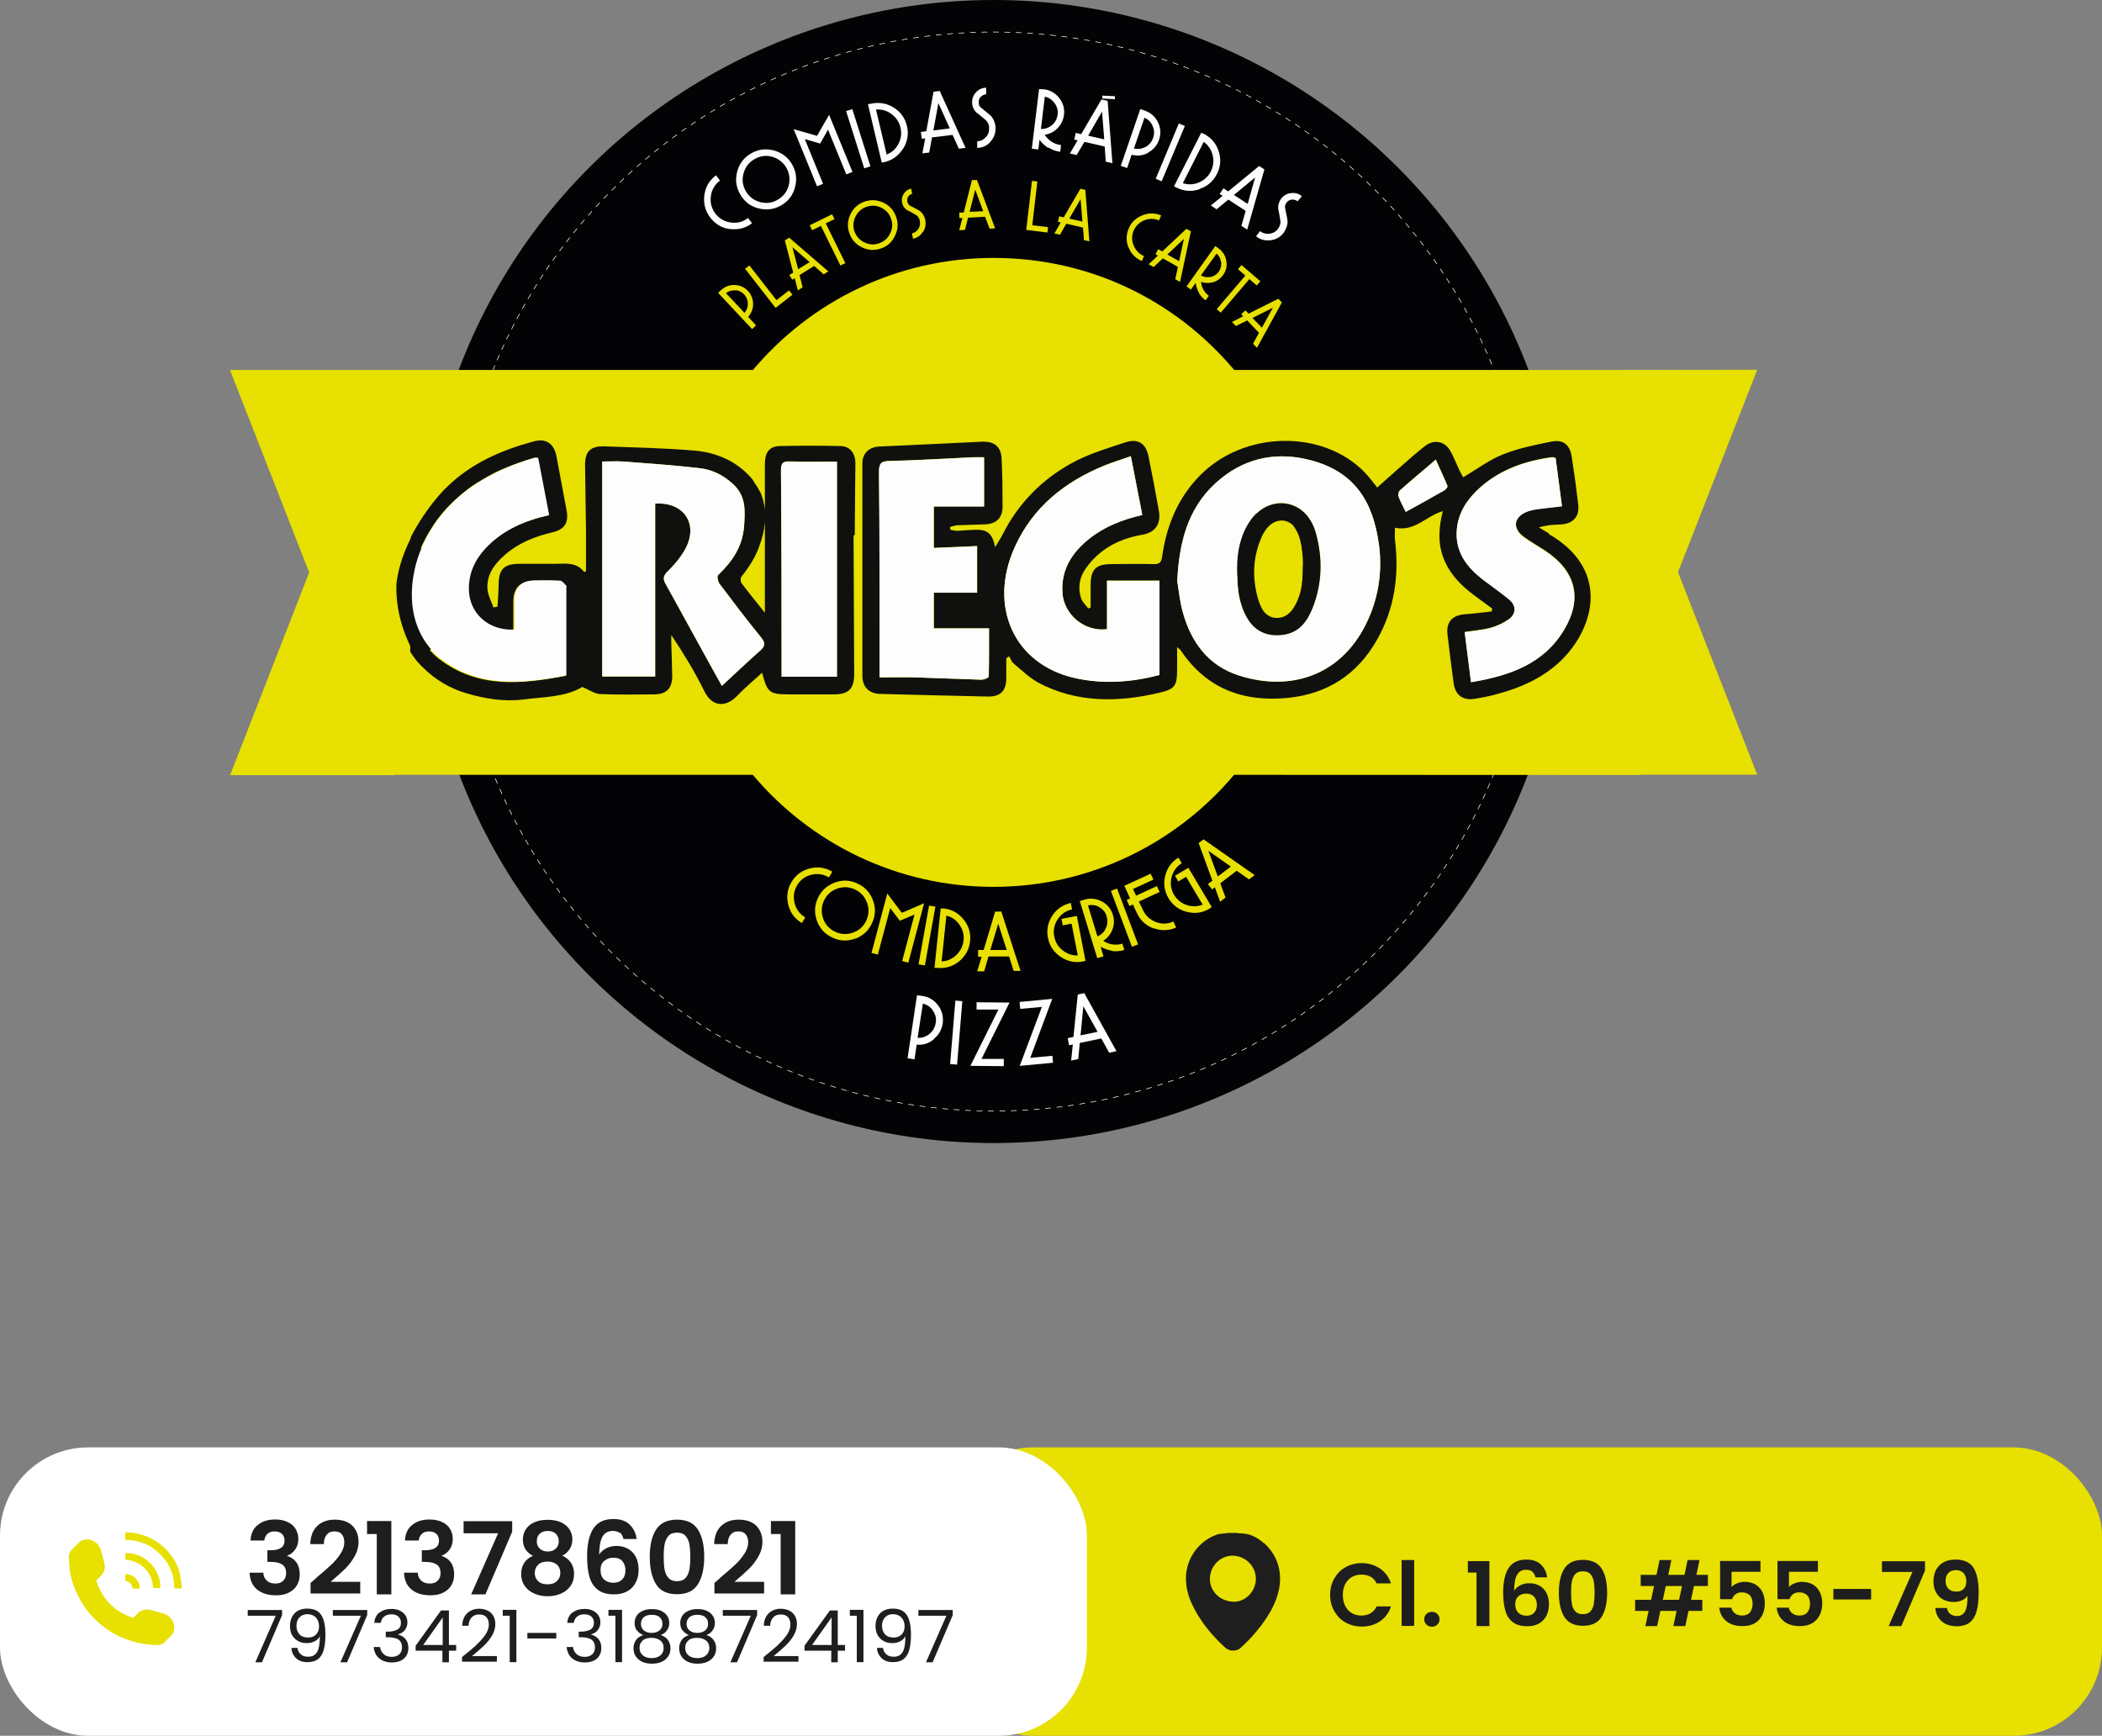 <?xml version="1.0" encoding="UTF-8"?>
<svg id="Capa_2" data-name="Capa 2" xmlns="http://www.w3.org/2000/svg" viewBox="0 0 135.84 112.19">
  <rect x="0" y="0" width="135.84" height="112.19" fill="#808080" stroke="none"/>
  <defs>
    <style>
      .cls-1 {
        fill: #030204;
      }

      .cls-2 {
        fill: #fff;
      }

      .cls-3 {
        fill: #e7e000;
      }

      .cls-4 {
        fill: #10110e;
      }

      .cls-5 {
        fill: #fdfdfd;
      }

      .cls-6, .cls-7, .cls-8 {
        fill: none;
      }

      .cls-7 {
        stroke: #1d1e1c;
        stroke-dasharray: 0 .37;
        stroke-width: .08px;
      }

      .cls-7, .cls-8 {
        stroke-miterlimit: 10;
      }

      .cls-8 {
        stroke: #fff;
        stroke-dasharray: 0 0 .37 .37;
        stroke-width: .04px;
      }

      .cls-9 {
        fill: #1e1e1e;
      }
    </style>
  </defs>
  <g id="Capa_1-2" data-name="Capa 1">
    <rect class="cls-3" x="61.09" y="93.55" width="74.75" height="18.64" rx="5.7" ry="5.7"/>
    <circle class="cls-1" cx="64.21" cy="36.94" r="36.94"/>
    <circle class="cls-8" cx="64.21" cy="36.94" r="34.87"/>
    <path class="cls-3" d="M108.44,36.98l5.12,13.09h-7.5v.02h-1.63s-24.68-.01-24.68-.01c-3.73,4.43-9.31,7.24-15.55,7.24s-11.82-2.81-15.55-7.24H25.48v.02H14.87l5.11-13.1-5.12-13.09H48.66c3.73-4.43,9.31-7.24,15.55-7.24s11.75,2.77,15.47,7.15c.03,.03,.05,.06,.08,.09h24.68s9.12-.01,9.12-.01l-5.12,13.08Z"/>
    <path class="cls-7" d="M64.21,55.76c-5.55,0-10.78-2.44-14.36-6.69l-.46-.55H23.93v.02h-6.79l4.51-11.55-4.51-11.54H49.38l.46-.55c3.58-4.25,8.81-6.69,14.36-6.69s10.72,2.41,14.29,6.6l.02,.03s.03,.04,.05,.06l.46,.55h26.95s5.3-.01,5.3-.01l-4.51,11.53,4.51,11.54h-6.78s-.08,.01-.08,.01h-25.4l-.46,.55c-3.58,4.25-8.81,6.69-14.36,6.69Z"/>
    <g>
      <path class="cls-3" d="M48.67,19.64c0,.33-.11,.6-.32,.84l.51,.55-.26,.24-2.19-2.34s.03-.03,.05-.05c.01-.01,.03-.03,.04-.04,.02-.02,.03-.03,.05-.05,.01-.01,.03-.03,.05-.04,.25-.23,.54-.34,.88-.33,.34,.01,.63,.14,.86,.39,.21,.23,.32,.51,.33,.83Zm-1.15-.87c-.22-.02-.43,.04-.6,.18l1.19,1.27c.15-.17,.22-.37,.22-.59,0-.23-.08-.42-.23-.59-.15-.17-.34-.26-.56-.28Z"/>
      <path class="cls-3" d="M50.12,19.9l-1.97-2.53,.28-.21,1.75,2.24,.81-.63,.22,.28-1.09,.85Z"/>
      <path class="cls-3" d="M53.23,17.73l-.62-.54-.94,.59,.2,.79-.31,.2-.2-.79-.16,.1-.19-.31,.25-.15-.54-2.08,.28-.18,2.53,2.18-.31,.2Zm-2.02-1.75l.37,1.42,.74-.46-1.11-.96Z"/>
      <path class="cls-3" d="M53.37,14.45l1.26,2.56-.32,.15-1.26-2.56-.57,.28-.15-.32,1.44-.71,.16,.31-.57,.28Z"/>
      <path class="cls-3" d="M57.84,15.24c-.19,.4-.49,.68-.91,.82-.41,.15-.82,.12-1.22-.07-.4-.19-.68-.5-.82-.92-.15-.41-.12-.82,.07-1.22,.19-.4,.49-.67,.91-.82,.41-.14,.82-.12,1.22,.07,.4,.19,.67,.49,.82,.91,.15,.42,.13,.83-.07,1.22Zm-.9-1.82c-.31-.15-.63-.16-.95-.05-.32,.11-.56,.33-.71,.64-.15,.31-.17,.63-.06,.95,.12,.32,.33,.56,.65,.71,.31,.15,.63,.17,.95,.05,.33-.12,.56-.33,.71-.64,.15-.31,.17-.63,.05-.95-.11-.33-.33-.56-.64-.71Z"/>
      <path class="cls-3" d="M59.64,14.98c-.15,.24-.36,.39-.63,.45l-.08-.34c.18-.04,.32-.14,.42-.3,.1-.16,.13-.33,.09-.51,0,0,0-.02,0-.04,0-.01,0-.02-.01-.03-.02-.07-.06-.14-.1-.19-.04-.07-.1-.11-.16-.14-.09-.05-.18-.1-.26-.15-.09-.05-.18-.1-.26-.13-.09-.06-.17-.12-.23-.21-.06-.08-.1-.18-.12-.28-.05-.21-.01-.4,.1-.58,.12-.18,.28-.3,.48-.34l.07,.34c-.11,.02-.2,.09-.26,.18-.06,.1-.08,.2-.05,.32,0,0,0,.01,0,.02,0,0,0,.02,.01,.03,.01,.04,.03,.09,.06,.12,.02,.04,.06,.07,.1,.09,.09,.05,.18,.1,.27,.14,.09,.05,.18,.1,.26,.14,.12,.06,.21,.15,.29,.26s.13,.23,.16,.35c0,0,0,.01,0,.02h0c.06,.28,.02,.54-.13,.78Z"/>
      <path class="cls-3" d="M63.95,14.77l-.29-.76-1.1,.06-.2,.79-.37,.02,.2-.79h-.19s-.01-.35-.01-.35h.29s.53-2.1,.53-2.1h.33s1.17,3.12,1.17,3.12l-.37,.02Zm-.93-2.5l-.36,1.42,.88-.04-.51-1.38Z"/>
      <path class="cls-3" d="M66.32,14.87l.37-3.18,.35,.04-.33,2.83,1.02,.12-.04,.35-1.37-.17Z"/>
      <path class="cls-3" d="M70.05,15.52l-.06-.81-1.08-.25-.41,.71-.36-.08,.41-.71-.18-.04,.08-.36,.29,.07,1.08-1.85,.32,.07,.26,3.33-.35-.08Zm-.21-2.66l-.74,1.27,.85,.19-.12-1.46Z"/>
      <path class="cls-3" d="M72.93,16c-.17-.41-.16-.82,.01-1.23,.17-.4,.47-.69,.88-.85,.41-.17,.82-.16,1.22,0l-.14,.33c-.32-.14-.63-.14-.95-.01s-.55,.35-.69,.67c-.13,.32-.13,.63,0,.95,.13,.32,.35,.55,.67,.69l-.14,.32c-.4-.17-.69-.46-.85-.87Z"/>
      <path class="cls-3" d="M75.95,18.05l.17-.8-.97-.55-.6,.56-.32-.18,.6-.56-.16-.09,.18-.32,.26,.14,1.56-1.46,.29,.16-.7,3.27-.32-.18Zm.56-2.61l-1.07,1.01,.76,.43,.31-1.44Z"/>
      <path class="cls-3" d="M77.47,18.9c-.11-.2-.18-.4-.2-.62l-.31,.44-.28-.21,1.86-2.61s.04,.03,.05,.04c.02,.01,.04,.03,.06,.04,.02,.01,.03,.02,.05,.04,.02,.01,.04,.02,.05,.04,.28,.2,.44,.46,.5,.8,.06,.33-.01,.64-.21,.92-.16,.22-.37,.38-.64,.46-.26,.07-.53,.07-.78-.02,.01,.18,.06,.35,.15,.5,.09,.16,.21,.29,.35,.4l-.21,.29c-.19-.13-.33-.29-.44-.49Zm1.44-1.95c-.03-.23-.12-.41-.29-.56l-1.01,1.41c.19,.11,.4,.14,.62,.1s.4-.16,.53-.34c.13-.18,.18-.39,.16-.61Z"/>
      <path class="cls-3" d="M80.74,18.04l-1.85,2.17-.26-.23,1.85-2.17-.48-.41,.23-.27,1.22,1.05-.23,.27-.48-.41Z"/>
      <path class="cls-3" d="M80.97,22.23l.39-.72-.76-.8-.73,.36-.26-.26,.73-.37-.13-.13,.27-.25,.21,.21,1.92-.96,.23,.24-1.61,2.93-.25-.26Zm1.29-2.34l-1.32,.66,.61,.63,.71-1.29Z"/>
    </g>
    <g>
      <path class="cls-5" d="M47.17,14.81c-.53-.07-.95-.33-1.28-.76-.32-.43-.44-.9-.37-1.44,.07-.53,.32-.95,.75-1.28l.26,.34c-.33,.25-.53,.58-.59,1-.06,.41,.04,.79,.28,1.12,.25,.33,.59,.53,1,.59,.42,.06,.79-.03,1.12-.29l.26,.34c-.43,.32-.9,.44-1.44,.37Z"/>
      <path class="cls-5" d="M51.38,12.09c-.13,.52-.43,.91-.89,1.18-.46,.27-.95,.33-1.47,.2-.52-.13-.91-.43-1.18-.9-.27-.46-.34-.95-.2-1.47,.13-.52,.43-.91,.89-1.18,.46-.27,.95-.33,1.47-.2,.52,.14,.91,.44,1.18,.89,.27,.46,.34,.95,.2,1.47Zm-1.48-1.96c-.4-.11-.79-.05-1.15,.16-.36,.21-.59,.52-.7,.92-.11,.4-.06,.79,.15,1.15,.21,.36,.52,.59,.92,.7,.41,.11,.79,.06,1.15-.16,.36-.21,.6-.52,.7-.92,.1-.4,.05-.78-.16-1.15-.21-.35-.52-.59-.92-.7Z"/>
      <path class="cls-5" d="M54.69,11.27l-1.18-2.89-.51,.9-.99-.29,1.18,2.89-.39,.16-1.51-3.69,1.51,.43,.78-1.36,1.51,3.69-.39,.16Z"/>
      <path class="cls-5" d="M55.85,10.88l-1.17-3.7,.4-.13,1.17,3.7-.4,.13Z"/>
      <path class="cls-5" d="M58.37,9.59c-.28,.45-.67,.75-1.18,.88-.02,0-.03,0-.05,.01-.02,0-.04,0-.05,.01-.02,0-.04,0-.06,.01-.01,0-.03,0-.05,0l-.89-3.77s.03,0,.05-.01c.01,0,.03,0,.06,0,.01,0,.03,0,.05-.01,.01,0,.03,0,.05-.01,.51-.11,1-.03,1.45,.25,.45,.28,.74,.68,.86,1.19,.12,.51,.04,1-.23,1.45Zm-.76-2.22c-.29-.22-.63-.32-1-.29l.69,2.91c.35-.14,.6-.38,.77-.71,.17-.33,.21-.68,.12-1.04-.08-.36-.28-.65-.58-.87Z"/>
      <path class="cls-5" d="M61.97,9.62l-.41-.9-1.33,.16-.18,.98-.44,.05,.18-.97-.22,.03-.06-.44,.35-.05,.47-2.55,.4-.05,1.67,3.68-.44,.05Zm-1.33-2.94l-.32,1.75,1.06-.13-.73-1.62Z"/>
      <path class="cls-5" d="M64.01,9.17c-.23,.25-.52,.38-.86,.39v-.43c.21,0,.4-.09,.55-.26,.16-.16,.23-.35,.22-.57v-.05s0-.03,0-.04c0-.09-.03-.17-.07-.25-.04-.08-.09-.15-.16-.21-.09-.07-.19-.15-.28-.23-.09-.08-.19-.16-.29-.23-.1-.09-.17-.19-.22-.3-.05-.12-.08-.24-.08-.37,0-.25,.08-.48,.26-.66,.18-.19,.4-.29,.65-.29v.43c-.13,0-.25,.06-.34,.15-.1,.1-.15,.22-.14,.36,0,0,0,.02,0,.03s0,.02,0,.03c0,.06,.02,.11,.04,.16,.02,.05,.05,.09,.1,.12,.09,.08,.19,.15,.28,.23,.09,.08,.19,.15,.28,.23,.12,.1,.22,.23,.28,.38,.06,.15,.1,.3,.11,.45v.04c0,.34-.1,.63-.34,.88Z"/>
      <path class="cls-5" d="M67.76,9.57c-.23-.14-.43-.32-.58-.54l-.08,.63-.42-.05,.47-3.85s.05,0,.08,0c.03,0,.05,0,.08,.01,.02,0,.05,0,.08,0,.03,0,.05,0,.07,0,.41,.05,.73,.24,.99,.56,.25,.32,.36,.69,.31,1.09-.04,.33-.18,.62-.41,.86-.23,.24-.51,.38-.84,.43,.12,.18,.26,.33,.45,.45,.18,.12,.39,.19,.61,.22l-.05,.43c-.27-.03-.52-.12-.75-.27Zm.39-2.9c-.16-.23-.37-.37-.63-.42l-.25,2.09c.27,0,.51-.08,.72-.26,.21-.18,.32-.4,.36-.67,.03-.27-.03-.52-.19-.73Z"/>
      <path class="cls-5" d="M71.46,10.45l-.07-.98-1.31-.3-.5,.85-.44-.1,.5-.85-.22-.05,.1-.43,.35,.08,1.31-2.24,.4,.09,.31,4.03-.43-.1Zm-.25-3.22l-.89,1.54,1.04,.24-.14-1.77Zm.03-.87v-.18s.81,.04,.81,.04v.19s-.81-.04-.81-.04Z"/>
      <path class="cls-5" d="M74.21,9.87c-.34,.19-.7,.23-1.08,.13l-.29,.86-.41-.14,1.26-3.67s.05,.02,.07,.02c.03,0,.05,.02,.08,.03,.03,0,.05,.02,.07,.02,.02,0,.05,.02,.07,.03,.38,.13,.67,.38,.85,.75,.18,.37,.21,.74,.07,1.14-.12,.36-.36,.63-.7,.82Zm.28-1.72c-.1-.25-.28-.43-.53-.54l-.68,1.99c.26,.06,.51,.02,.75-.1,.24-.13,.4-.33,.49-.59,.09-.26,.08-.51-.03-.76Z"/>
      <path class="cls-5" d="M74.69,11.55l1.49-3.57,.39,.16-1.5,3.58-.39-.17Z"/>
      <path class="cls-5" d="M77.52,12.23c-.51,.17-1,.14-1.47-.1-.02,0-.03-.01-.05-.02-.01,0-.03-.01-.04-.02-.02,0-.04-.02-.05-.03-.01,0-.03-.01-.04-.02l1.76-3.46s.03,.01,.05,.02c.01,0,.03,.01,.05,.02,.01,0,.03,.01,.05,.02,.01,0,.03,.01,.04,.02,.46,.25,.78,.62,.94,1.13,.16,.51,.12,.99-.12,1.46-.24,.47-.61,.79-1.11,.96Zm.85-2.19c-.09-.36-.28-.65-.58-.87l-1.35,2.67c.35,.11,.7,.1,1.04-.05,.34-.14,.6-.38,.77-.71,.16-.33,.21-.67,.12-1.03Z"/>
      <path class="cls-5" d="M80.23,14.58l.27-.95-1.12-.73-.76,.63-.37-.25,.76-.62-.19-.12,.24-.37,.31,.2,2-1.64,.34,.22-1.11,3.89-.37-.24Zm.88-3.11l-1.37,1.13,.89,.58,.48-1.71Z"/>
      <path class="cls-5" d="M82.08,15.53c-.34,.04-.64-.04-.91-.26l.26-.33c.18,.14,.38,.19,.6,.17,.22-.03,.4-.12,.54-.29l.03-.04s.01-.02,.02-.04c.05-.07,.09-.15,.11-.24,.02-.08,.03-.17,.01-.26-.02-.12-.04-.24-.06-.36-.02-.12-.05-.24-.07-.35-.02-.13-.01-.25,.03-.38,.04-.12,.09-.23,.17-.33,.16-.2,.37-.31,.63-.34,.26-.03,.49,.03,.69,.2l-.27,.33c-.11-.08-.23-.12-.37-.11-.14,.01-.25,.08-.34,.18,0,0-.01,.02-.02,.02,0,0,0,.02-.01,.03-.03,.04-.06,.09-.07,.15-.01,.05-.02,.11,0,.16,.02,.12,.04,.24,.07,.36,.03,.12,.05,.24,.07,.36,.03,.16,.02,.31-.03,.47-.05,.15-.12,.29-.21,.42,0,0,0,0-.01,.01,0,0,0,0-.01,.02-.21,.26-.49,.41-.83,.45Z"/>
    </g>
    <g>
      <path class="cls-3" d="M50.94,58.47c-.13-.52-.06-1,.21-1.46s.67-.75,1.18-.88c.52-.13,1.01-.06,1.46,.21l-.22,.37c-.36-.21-.74-.27-1.14-.17-.41,.1-.71,.33-.92,.69-.21,.35-.26,.73-.16,1.14,.1,.4,.33,.71,.69,.93l-.22,.36c-.45-.27-.75-.66-.88-1.18Z"/>
      <path class="cls-3" d="M55.31,60.65c-.5,.19-.99,.19-1.47-.03-.49-.21-.83-.56-1.03-1.06-.19-.5-.19-.99,.03-1.48,.21-.48,.57-.82,1.06-1.02,.5-.2,.99-.19,1.48,.03,.48,.21,.82,.56,1.02,1.06,.2,.5,.19,.99-.03,1.48-.21,.49-.57,.83-1.06,1.03Zm.7-2.35c-.15-.39-.42-.66-.8-.83-.38-.16-.76-.17-1.15-.02-.39,.15-.66,.42-.83,.8-.16,.38-.17,.76-.02,1.16,.15,.39,.42,.66,.8,.83,.38,.17,.77,.17,1.16,.02,.39-.15,.66-.42,.83-.8,.16-.38,.17-.76,.02-1.15Z"/>
      <path class="cls-3" d="M58.3,62.12l.8-3.01-.95,.4-.62-.82-.8,3.01-.41-.11,1.02-3.84,.94,1.25,1.44-.62-1.02,3.84-.41-.11Z"/>
      <path class="cls-3" d="M59.36,62.33l.68-3.8,.41,.07-.68,3.8-.41-.07Z"/>
      <path class="cls-3" d="M62,62.12c-.41,.34-.87,.48-1.4,.44-.01,0-.03,0-.05,0-.01,0-.03,0-.05,0-.02,0-.04,0-.06,0-.01,0-.03,0-.05,0l.4-3.84s.03,0,.05,0c.01,0,.03,0,.06,0,.01,0,.03,0,.05,0,.02,0,.03,0,.05,0,.53,.06,.95,.3,1.28,.72,.33,.41,.47,.88,.41,1.4-.06,.52-.29,.95-.7,1.29Zm.01-2.34c-.21-.31-.49-.51-.85-.6l-.31,2.96c.37-.02,.69-.16,.96-.42,.26-.26,.42-.57,.46-.94,.04-.36-.05-.7-.26-1Z"/>
      <path class="cls-3" d="M65.51,62.76l-.3-.94h-1.33s-.28,.96-.28,.96h-.45s.29-.94,.29-.94h-.23s0-.44,0-.44h.36s.74-2.48,.74-2.48h.4s1.24,3.83,1.24,3.83h-.44Zm-1-3.06l-.51,1.7h1.06s-.55-1.7-.55-1.7Z"/>
      <path class="cls-3" d="M70.06,62.13s-.07,.01-.11,.02c-.51,.09-.99-.02-1.43-.32-.43-.3-.7-.7-.8-1.22-.1-.51,0-.98,.28-1.42s.69-.71,1.2-.83l.08,.42c-.4,.08-.7,.3-.93,.64-.22,.34-.3,.72-.22,1.11,.07,.36,.25,.66,.54,.89,.29,.23,.62,.35,.98,.33l-.4-2.05-.57,.11-.08-.42,.99-.19,.56,2.9s-.07,.01-.1,.02Z"/>
      <path class="cls-3" d="M71.87,61.45c-.27-.04-.52-.13-.74-.26l.18,.62-.4,.12-1.13-3.69s.05-.02,.07-.02c.03,0,.05-.02,.08-.03,.02,0,.04-.01,.07-.02,.03,0,.05-.01,.07-.02,.39-.12,.76-.08,1.13,.11,.36,.19,.6,.48,.72,.87,.1,.32,.09,.64-.03,.95-.12,.31-.32,.55-.59,.73,.18,.12,.38,.2,.59,.23s.43,.02,.64-.05l.13,.41c-.26,.08-.53,.1-.8,.07Zm-.81-2.81c-.23-.14-.48-.18-.75-.12l.61,2c.25-.1,.43-.27,.54-.52,.12-.24,.13-.5,.06-.76s-.23-.46-.47-.6Z"/>
      <path class="cls-3" d="M73.15,61.19l-1.36-3.61,.4-.15,1.36,3.61-.4,.15Z"/>
      <path class="cls-3" d="M74.55,60.01c-.5-.19-.86-.52-1.08-1-.04-.09-.08-.18-.13-.27-.04-.09-.08-.18-.12-.28l-.23,.1-.18-.39,.22-.1-.37-.82,1.7-.78,.18,.38-1.32,.61,.2,.43,1.34-.62,.18,.38-1.34,.62c.04,.09,.08,.18,.13,.27,.04,.09,.09,.18,.13,.27,.17,.37,.45,.63,.83,.78,.38,.15,.76,.14,1.14-.03l.18,.39c-.48,.21-.97,.22-1.47,.04Z"/>
      <path class="cls-3" d="M78.22,58.69s-.06,.04-.09,.06c-.46,.26-.94,.32-1.45,.18-.51-.13-.9-.43-1.17-.88-.26-.45-.34-.93-.21-1.44,.12-.51,.41-.9,.85-1.18l.22,.36c-.34,.22-.56,.53-.66,.92-.1,.4-.04,.77,.16,1.12,.19,.32,.46,.54,.81,.66,.35,.12,.7,.11,1.04-.02l-1.07-1.8-.5,.3-.22-.37,.87-.51,1.51,2.54s-.06,.03-.09,.05Z"/>
      <path class="cls-3" d="M80.72,56.84l-.8-.56-1.06,.81,.34,.92-.35,.27-.34-.93-.18,.14-.27-.35,.29-.22-.89-2.43,.32-.24,3.3,2.31-.35,.27Zm-2.63-1.85l.61,1.66,.84-.64-1.45-1.02Z"/>
    </g>
    <g>
      <path class="cls-5" d="M60.34,67.18c-.32,.26-.69,.38-1.1,.34l-.14,.95-.45-.07,.61-4.07s.06,0,.09,.01c.03,0,.06,.01,.08,.01,.03,0,.06,0,.09,.01,.03,0,.05,0,.08,.01,.43,.06,.77,.27,1.03,.62,.26,.35,.35,.74,.29,1.17-.06,.4-.25,.73-.58,1Zm-.04-1.85c-.16-.24-.38-.4-.66-.46l-.34,2.21c.28,.01,.54-.07,.77-.26,.22-.18,.35-.42,.4-.7s-.01-.55-.18-.79Z"/>
      <path class="cls-5" d="M61.4,68.77l.34-4.1,.45,.04-.34,4.1-.45-.04Z"/>
      <path class="cls-5" d="M63.43,68.44h1.44s0,.47,0,.47l-2.16-.02,1.81-3.64h-1.41s0-.47,0-.47l2.13,.02-1.81,3.64Z"/>
      <path class="cls-5" d="M66.58,68.37l1.43-.13,.04,.45-2.15,.2,1.43-3.81-1.4,.13-.04-.45,2.11-.2-1.42,3.81Z"/>
      <path class="cls-5" d="M71.68,68.04l-.51-.92-1.39,.29-.1,1.04-.46,.1,.11-1.04-.24,.05-.09-.46,.37-.08,.28-2.74,.42-.09,2.08,3.75-.46,.1Zm-1.67-3l-.18,1.88,1.1-.23-.92-1.65Z"/>
    </g>
    <g>
      <g>
        <path class="cls-4" d="M55.24,34.56c0-1.53,.03-3.07,.04-4.6,0-.67-.35-1.11-.94-1.13-1.32-.03-2.64-.03-3.96,0-.58,.01-.9,.35-.94,.94-.01,.15-.01,.29-.01,.44v.39s0,.35,0,.35v1.02h0v.99c-.05-.49-.18-.88-.3-1.16,0,0,0,0,0,0-.06-.09-.12-.18-.18-.27-.05-.08-.1-.17-.15-.26,0,0,0,0,0,0h0c-.08-.14-.16-.28-.27-.4-.98-1.1-2.27-1.63-3.69-1.75-1.92-.16-3.84-.2-5.77-.27-.92-.03-1.27,.33-1.26,1.24,.01,1.41,.05,2.82,.06,4.23,0,.86,0,1.72,0,2.58-.03,.03-.07,.05-.11,.08-.51-.67-1.21-.54-1.88-.54-.75,0-1.5,0-2.25,0-1.08,0-1.4,.33-1.41,1.4,0,.46-.05,.92-.07,1.37-.09,.02-.18,.03-.26,.05-.14-.4-.36-.79-.39-1.2-.06-.93,.47-1.62,1.13-2.2,.88-.77,1.94-1.19,3.06-1.45,.81-.19,1.08-.63,.92-1.45-.22-1.16-.43-2.31-.65-3.47-.16-.82-.67-1.18-1.47-.96-2.08,.56-4.03,1.41-5.58,2.92-.1,.1-.19,.19-.29,.29,0,0,0,0,0,0,0,0-.02,.02-.03,.03h0s-.03,.03-.04,.05c-.05,.05-.12,.13-.21,.23-.38,.44-1.07,1.32-1.68,2.45-.03,.07-.07,.14-.11,.21v2.07c.07-.06,.2-.11,.22-.18,.08-.27,.17-.52,.27-.77,0-.01,.01-.03,.02-.04,.01-.03,.02-.06,.03-.09s.02-.05,.03-.08c0-.02,.02-.04,.03-.06,0-.02,.02-.04,.02-.06,0-.02,.01-.03,.01-.03,0,0,0,0,0,0,0,0,0-.02,.01-.03,.03-.07,.06-.14,.09-.21,.02-.03,.03-.07,.05-.1,.03-.06,.06-.12,.09-.18,.05-.11,.11-.22,.17-.33,.03-.05,.06-.11,.09-.16,.09-.15,.18-.29,.27-.43,.04-.06,.08-.12,.12-.19,.04-.06,.08-.12,.13-.18,.01-.02,.03-.04,.04-.06,.06-.08,.12-.16,.18-.23,.16-.21,.34-.41,.52-.6,.03-.03,.05-.06,.08-.08,.03-.03,.05-.05,.07-.07,.09-.09,.17-.17,.26-.26,.03-.03,.06-.06,.09-.08,.08-.07,.16-.15,.24-.22,.08-.07,.17-.14,.25-.21,.08-.06,.15-.12,.23-.18,.02-.02,.04-.03,.06-.05,.07-.05,.14-.11,.22-.16,.01,0,.02-.01,.03-.02,.08-.05,.16-.11,.24-.16,.01,0,.02-.02,.03-.02,.06-.04,.12-.08,.18-.11,0,0,.01-.01,.02-.01,.06-.04,.12-.07,.18-.11,.04-.03,.08-.05,.12-.07,.03-.02,.07-.04,.1-.06,.06-.03,.11-.06,.17-.1,.14-.07,.27-.15,.41-.22,.09-.05,.18-.09,.27-.13,.1-.05,.21-.1,.31-.14,.21-.09,.42-.18,.64-.26,.11-.04,.22-.08,.33-.12,.33-.12,.67-.23,1.02-.33,.05-.01,.1,0,.22,.01,.23,1.22,.47,2.45,.71,3.7-1.61,.37-3.01,.98-4.11,2.15-.7,.75-1.09,1.63-1.08,2.66,.02,1.55,1.27,2.69,2.94,2.6,0-.6,0-1.22,0-1.83q0-1.35,1.36-1.35c.54,0,1.07-.02,1.6,.02,.14,.01,.28,.21,.4,.33,.03,.03,0,.1,0,.16v5.64c-2.82,.53-5.61,.83-8.12-1.07-.05-.04-.1-.07-.14-.11-.06-.05-.12-.1-.17-.15-.04-.03-.08-.07-.11-.11-.04-.04-.07-.07-.11-.11-.02-.02-.03-.04-.05-.05-.03-.03-.05-.06-.07-.08-.03-.03-.06-.07-.09-.11-.01-.02-.03-.03-.04-.05-.01-.01-.02-.03-.03-.04,0,0,0,0,0,0,0,0,0,0,0,0-.02-.03-.04-.05-.06-.08,0,0-.01-.02-.02-.03-.03-.04-.05-.07-.08-.11-.03-.04-.05-.07-.07-.11-.08-.12-.15-.25-.22-.38-.02-.03-.03-.07-.05-.1-.03-.06-.06-.12-.09-.18-.02-.04-.04-.09-.06-.14,0-.01-.01-.03-.02-.04-.03-.06-.05-.12-.07-.18,0,0,0,0,0,0-.03-.06-.05-.13-.07-.19,0,0,0-.01,0-.02,0-.01-.01-.03-.02-.04-.04-.1-.17-.17-.26-.26v2.17c.1,.16,.21,.32,.33,.48,0,0,.02,.02,.02,.03,.05,.06,.1,.12,.15,.18,0,0,0,0,0,0,.11,.12,.22,.24,.34,.35,.78,.77,1.72,1.33,2.76,1.64,1.18,.35,2.43,.57,3.7,.41,1.35-.17,2.73-.15,3.82-.81,.45,.19,.79,.44,1.14,.46,1.18,.05,2.35,.03,3.53,.02,.79-.01,1.16-.42,1.14-1.23-.01-.69-.04-1.39-.06-2.09,0-.18,0-.35,0-.52,.8,1.2,1.52,2.38,2.13,3.62,.52,1.08,1.43,1.05,2.12,.32,.5-.52,1.06-.99,1.62-1.5,.34,1.3,.47,1.4,1.78,1.4,.96,0,1.93,0,2.89,0,.93-.01,1.28-.37,1.28-1.31-.01-2.98-.03-5.96-.04-8.94Zm-6.14,7.51c-.81,.72-1.6,1.47-2.45,2.26-.35-.64-.69-1.24-1.02-1.84-.87-1.58-1.73-3.15-2.6-4.72-.2-.35-.18-.55,.13-.85,.47-.47,.93-1.01,1.21-1.6,.73-1.56-.25-2.89-2.03-2.77v11.18h-3.42v-13.9c.45,0,.91-.03,1.37,0,1.67,.13,3.34,.24,5,.44,.8,.1,1.52,.48,2.12,1.05,.81,.76,.75,1.69,.68,2.69-.1,1.33-.77,2.29-1.68,3.16-.08,.08-.01,.43,.1,.57,.88,1.17,1.76,2.33,2.68,3.46,.3,.37,.26,.57-.08,.87Zm.34-2.45c-.55-.69-1.05-1.3-1.52-1.93-.07-.09-.08-.33-.01-.41,.53-.67,.98-1.37,1.23-2.19,.04-.13,.08-.27,.1-.41,0,0,0,0,.02-.01,.08-.31,.13-.61,.16-.88,0-.07,.01-.13,.01-.19v1.03h0v4.99Zm4.65,4.11h-3.58v-.96c0-4.12-.01-8.24-.04-12.35,0-.47,.1-.62,.58-.6,.99,.04,1.99,.01,3.03,.01v13.91Z"/>
        <path class="cls-6" d="M49.44,34.96v4.67c-.55-.69-1.05-1.3-1.52-1.93-.07-.09-.08-.33-.01-.41,.53-.67,.98-1.37,1.23-2.19,.05-.14,.09-.29,.13-.42,.08-.31,.13-.61,.16-.88,0-.07,.01-.13,.01-.19v1.03s0,.33,0,.33Z"/>
        <polygon class="cls-6" points="49.44 34.63 49.44 34.96 49.44 34.63 49.44 34.63"/>
        <path class="cls-6" d="M49.42,31.97v.99c-.05-.49-.18-.88-.3-1.16,.05,.07,.09,.14,.14,.22,.05-.01,.11-.03,.17-.04Z"/>
        <path class="cls-5" d="M26.58,36.78c.08-.06,.2-.11,.22-.18,1.19-3.89,4.05-5.92,7.76-7.02,.05-.01,.1,0,.22,.01,.23,1.22,.47,2.45,.71,3.7-1.61,.36-3.01,.98-4.11,2.15-.7,.75-1.09,1.63-1.08,2.65,.02,1.55,1.27,2.69,2.94,2.6,0-.6,0-1.22,0-1.83q0-1.35,1.36-1.35c.54,0,1.07-.02,1.6,.02,.14,.01,.28,.21,.4,.33,.03,.03,0,.1,0,.16,0,1.85,0,3.71,0,5.64-2.82,.53-5.61,.83-8.12-1.07-.82-.62-1.32-1.48-1.65-2.44-.04-.1-.17-.17-.26-.26,0-1.04,0-2.07,0-3.11Z"/>
        <path class="cls-4" d="M100.1,34.48c-.22-.13-.43-.26-.65-.39,.48-.15,.93-.18,1.37-.19,.83-.03,1.27-.5,1.17-1.31-.12-1.03-.26-2.05-.42-3.07-.12-.77-.54-1.13-1.3-.98-1.06,.21-2.14,.43-3.14,.83-.89,.35-1.69,.96-2.57,1.48-.06-.11-.16-.27-.24-.44-.19-.4-.35-.82-.56-1.21-.37-.7-1.08-.84-1.7-.35-.25,.2-.5,.4-.74,.61-.77,.67-1.54,1.35-2.32,2.05-.22-.27-.49-.65-.8-.97-2.71-2.81-7.83-2.71-10.67,.21-1.43,1.46-2.15,3.25-2.43,5.24-.05,.36-.18,.48-.54,.47-.91-.02-1.82-.01-2.73,0-1.03,0-1.35,.35-1.35,1.39,0,.47,0,.95,0,1.42-.05,.02-.1,.04-.15,.06-.16-.22-.38-.41-.46-.65-.23-.68-.12-1.35,.29-1.93,.89-1.27,2.16-1.93,3.67-2.19,.84-.15,1.21-.7,1.06-1.55-.21-1.18-.43-2.35-.67-3.52-.17-.83-.68-1.17-1.49-.9-1.2,.4-2.43,.76-3.52,1.37-1.92,1.07-3.43,2.61-4.43,4.61-.13,.25-.29,.49-.47,.79-.19-.9-.5-1.14-1.32-1.12-.37,.01-.75,.05-1.12,.07-.15,0-.31-.04-.46-.07,0-.06,0-.12-.01-.18,.15-.04,.3-.1,.45-.11,.6-.03,1.21-.03,1.82-.06,.73-.03,1.12-.43,1.12-1.15,0-1.02-.01-2.03-.06-3.05-.03-.84-.47-1.18-1.32-1.14-2.19,.11-4.38,.21-6.57,.31-.68,.03-1.11,.43-1.11,1.1,0,4.57,0,9.13,0,13.7,0,.74,.42,1.17,1.15,1.19,2.32,.06,4.64,.12,6.95,.17,.83,.02,1.21-.38,1.2-1.21,0-.42,0-.84,0-1.26,.06-.05,.13-.09,.19-.13,.09,.15,.14,.34,.27,.45,.52,.43,1.01,.92,1.59,1.24,2.51,1.34,5.18,1.29,7.86,.66,1.03-.24,1.13-.48,1.13-1.56v-1.39c.15,.14,.2,.17,.23,.21,1.68,2.51,4.09,3.37,6.99,3.07,2.51-.27,4.41-1.51,5.67-3.7,1.16-2.02,1.47-4.2,1.19-6.49-.03-.25,0-.5,0-.8,1.29,.27,2.03-.78,3.09-1.07-.25,.99-.33,1.94-.01,2.88,.37,1.09,1.13,1.88,2.03,2.55,.39,.29,.78,.57,1.17,.86-.01,.06-.02,.13-.03,.19-.57,.06-1.14,.14-1.72,.18-.8,.05-1.23,.49-1.14,1.28,.12,1.06,.26,2.12,.4,3.18,.11,.78,.61,1.14,1.4,1,.42-.07,.84-.15,1.26-.26,1.75-.46,3.37-1.17,4.61-2.55,1.9-2.12,2.69-5.64-1.13-7.84Zm-36.2,9.25c0,.08-.33,.21-.5,.2-1.43-.04-2.85-.11-4.27-.15-.75-.02-1.49,0-2.28,0,0-.53,0-.97,0-1.41,0-3.96,0-7.92-.04-11.88,0-.54,.13-.69,.67-.7,1.8-.04,3.6-.16,5.39-.24,.23-.01,.46,0,.73,0v3.18h-3.25v2.68c.94-.04,1.85-.08,2.8-.12v3.01h-2.8v2.31h3.57c0,1.07,.01,2.09-.02,3.11Zm11.03-.11c-1.79,.47-3.62,.61-5.46,.2-3.93-.88-5.63-4.62-3.89-8.47,1.17-2.58,3.22-4.21,5.78-5.26,.54-.22,1.1-.39,1.72-.61,.25,1.3,.49,2.53,.74,3.8-1.27,.29-2.42,.74-3.41,1.52-1.13,.9-1.85,2-1.75,3.52,.09,1.39,1.43,2.53,2.88,2.34v-3.14h3.39v6.09Zm13.68-4.05c-1.48,3.86-4.9,5.27-8.57,4.08-1.94-.62-3.06-2.14-3.6-4.07-.21-.76-.28-1.57-.36-2.02,.13-2.81,.84-5.03,2.82-6.63,1.69-1.37,3.66-1.73,5.74-1.2,2.84,.73,4.06,2.59,4.46,5.38,.22,1.53,.06,3.03-.49,4.47Zm4.74-7.9c-.81,.46-1.63,.92-2.51,1.4-.17-.35-.34-.66-.46-.99-.04-.11,0-.33,.1-.4,.73-.65,1.48-1.27,2.31-1.98,.27,.6,.53,1.15,.76,1.71,.02,.05-.11,.21-.2,.27Zm7.75,9c-1.33,2.24-3.54,2.99-6.03,3.41-.14-1.12-.27-2.17-.41-3.24,.59-.09,1.15-.13,1.67-.27,.42-.12,.84-.31,1.19-.56,.48-.35,.48-.89,.02-1.27-.53-.44-1.11-.84-1.66-1.26-1.07-.82-1.84-1.8-1.73-3.24,.09-1.15,.71-2.04,1.55-2.78,1.32-1.15,2.91-1.69,4.62-1.92,.05,0,.1,.02,.21,.05,.14,1.05,.27,2.07,.41,3.11-.57,.07-1.08,.12-1.58,.19-.23,.03-.46,.08-.67,.16-.85,.33-.97,1.07-.24,1.62,.46,.34,.96,.62,1.43,.93,1.95,1.29,2.41,3.06,1.22,5.06Z"/>
        <path class="cls-5" d="M38.91,29.83c.45,0,.91-.03,1.37,0,1.67,.13,3.34,.24,5,.44,.8,.1,1.52,.48,2.12,1.05,.81,.76,.75,1.69,.68,2.69-.1,1.33-.77,2.29-1.68,3.16-.08,.08-.01,.43,.1,.57,.88,1.17,1.76,2.33,2.68,3.46,.3,.37,.26,.57-.08,.87-.81,.72-1.6,1.47-2.45,2.26-.35-.64-.69-1.24-1.02-1.84-.87-1.57-1.72-3.15-2.6-4.72-.2-.35-.18-.55,.13-.85,.47-.47,.93-1.01,1.21-1.6,.73-1.56-.25-2.89-2.03-2.77v11.17h-3.42v-13.9Z"/>
        <path class="cls-5" d="M54.09,43.74h-3.58c0-.33,0-.65,0-.96,0-4.12,0-8.24-.04-12.35,0-.47,.1-.62,.59-.6,.99,.04,1.99,.01,3.03,.01v13.91Z"/>
        <path class="cls-5" d="M89.1,35.11c-.4-2.78-1.62-4.65-4.46-5.38-2.08-.53-4.05-.17-5.74,1.2-1.99,1.61-2.69,3.82-2.82,6.63,.08,.46,.15,1.26,.36,2.02,.53,1.93,1.66,3.45,3.6,4.07,3.67,1.18,7.09-.22,8.57-4.08,.55-1.44,.71-2.94,.49-4.47Zm-4.28,4.19c-.34,.85-.86,1.57-1.9,1.72-1.05,.14-1.86-.23-2.36-1.15-.52-.96-.63-1.99-.6-3.05-.05-.01-.09-.03-.14-.04,.24-.87,.43-1.75,.74-2.6,.4-1.07,1.38-1.71,2.35-1.66,.99,.05,1.8,.76,2.12,1.9,.46,1.64,.43,3.29-.21,4.88Z"/>
        <path class="cls-5" d="M71.54,37.54h3.39v6.09c-1.79,.47-3.62,.61-5.46,.2-3.93-.88-5.63-4.62-3.89-8.47,1.17-2.58,3.22-4.21,5.78-5.26,.54-.22,1.1-.39,1.72-.61,.25,1.3,.49,2.53,.74,3.8-1.27,.29-2.42,.74-3.41,1.52-1.13,.9-1.85,2-1.75,3.52,.09,1.4,1.43,2.53,2.88,2.34v-3.13Z"/>
        <path class="cls-5" d="M56.84,43.79c0-.53,0-.97,0-1.41,0-3.96,0-7.92-.04-11.88,0-.54,.13-.69,.67-.7,1.8-.04,3.6-.16,5.39-.24,.23-.01,.46,0,.73,0v3.18h-3.25v2.68c.94-.04,1.85-.08,2.8-.12v3.01h-2.8v2.31h3.57c0,1.07,.01,2.09-.02,3.11,0,.08-.33,.21-.5,.2-1.43-.04-2.85-.11-4.27-.15-.74-.02-1.49,0-2.28,0Z"/>
        <path class="cls-5" d="M100.53,29.61c.14,1.05,.27,2.07,.41,3.12-.57,.07-1.08,.12-1.59,.19-.23,.03-.46,.08-.67,.16-.85,.33-.97,1.07-.24,1.62,.45,.34,.96,.62,1.43,.93,1.95,1.29,2.41,3.06,1.22,5.06-1.33,2.24-3.54,2.99-6.03,3.41-.14-1.12-.27-2.17-.41-3.24,.59-.09,1.15-.13,1.67-.27,.42-.11,.84-.31,1.19-.56,.48-.35,.48-.89,.02-1.27-.53-.44-1.11-.84-1.66-1.26-1.07-.82-1.84-1.8-1.73-3.24,.09-1.15,.71-2.04,1.55-2.78,1.32-1.15,2.91-1.69,4.62-1.92,.05,0,.1,.02,.21,.05Z"/>
        <path class="cls-5" d="M90.84,33.08c-.17-.35-.34-.66-.46-.98-.04-.11,0-.33,.09-.4,.73-.65,1.48-1.27,2.31-1.98,.27,.6,.53,1.15,.76,1.71,.02,.05-.11,.21-.2,.27-.81,.46-1.63,.92-2.51,1.4Z"/>
        <path class="cls-4" d="M85.03,34.43c-.32-1.14-1.13-1.84-2.12-1.9-.97-.06-1.95,.58-2.35,1.66-.31,.84-.5,1.73-.74,2.6,.05,.01,.09,.03,.14,.04-.02,1.06,.08,2.1,.6,3.05,.51,.92,1.32,1.29,2.36,1.15,1.04-.14,1.56-.87,1.9-1.72,.63-1.59,.67-3.23,.21-4.88Zm-.96,3.7s0,0,0,0h0c-.1,.43-.26,.85-.53,1.24-.52,.77-1.57,.77-1.99-.04-.22-.42-.34-.9-.42-1.36-.18-1.09-.07-2.16,.37-3.19,.1-.24,.24-.48,.41-.68,.42-.48,1.01-.58,1.43-.31h0s0,0,0,0c.02,0,.16,.07,.32,.29,.21,.28,.45,.8,.52,1.77,.05,.24,.1,.49,.16,.73-.05,.01-.1,.02-.14,.04h0v.05c0,.35-.01,.7-.06,1.04-.02,.14-.04,.28-.07,.41Z"/>
        <path class="cls-4" d="M27.83,41.97l-.75,.77s0,0,0,0c-.03-.05-.25-.35-.5-.85-.45-.89-1.03-2.39-.96-4.18,.13-1.08,.51-2.1,.96-2.99,.03-.07,.07-.14,.11-.21l.53,.95s0,0,0,0c0,0,0,.01-.01,.03,0,.01-.01,.03-.02,.06-.02,.04-.04,.08-.06,.14-.25,.65-.86,2.58-.26,4.5,.17,.53,.42,1.06,.81,1.56,0,0,0,0,0,0,.03,.03,.05,.07,.08,.1,.03,.04,.06,.07,.09,.11Z"/>
      </g>
      <path class="cls-4" d="M49.43,33.61c0,.06,0,.13-.01,.19-.03,.27-.07,.56-.16,.88-.03,.14-.08,.28-.13,.42l-.35-3.84s0,0,0,0c.02,.02,.17,.2,.32,.53,0,0,0,0,0,0,.13,.28,.26,.67,.3,1.16,0,.04,0,.09,.01,.14,.01,.16,.01,.33,0,.51Z"/>
      <polyline class="cls-6" points="49.42 30.22 49.42 30.6 49.42 30.95 49.43 33.09 49.43 33.61"/>
      <line class="cls-6" x1="49.44" y1="35.3" x2="49.44" y2="34.96"/>
      <path class="cls-4" d="M84.65,37.61l-.51,.11h0c.05-.35,.06-.7,.06-1.05v-.05h0c0-.28,0-.54-.02-.76-.07-.97-.31-1.49-.52-1.77-.27-.78,.48-.11,.48-.11l.63,1.25s-.02,1.25,0,1.31c.02,.07-.13,1.08-.13,1.08Z"/>
      <polygon class="cls-4" points="83.35 33.8 83.35 33.8 83.35 33.8 83.35 33.8"/>
      <path class="cls-4" d="M84.2,36.62s0,.03,0,.05v-.05h0Z"/>
      <path class="cls-5" d="M80.01,38.09s-.27-1.82,.4-3.46c.65-1.6-.87-1.4-.87-1.4,0,0-2.13,1.91-2.06,2.04s1.05,3.2,1.05,3.33,.75,.52,.75,.52l.73-1.03Z"/>
      <path class="cls-4" d="M81.22,33.17s-1.32,1.06-1.27,3.64,.78-1.82,.78-1.82l.31-.69,.17-1.13Z"/>
    </g>
    <rect class="cls-2" x="0" y="93.55" width="70.24" height="18.64" rx="5.7" ry="5.7"/>
    <g>
      <path class="cls-3" d="M11.74,102.49v.14s0,.04-.03,.04h-.43c-.02-.07-.02-.13-.02-.2-.02-.18-.04-.35-.07-.53-.02-.06-.03-.11-.05-.17-.02-.11-.07-.22-.11-.32,0-.02-.02-.03-.02-.05-.06-.11-.11-.23-.18-.35-.04-.07-.09-.14-.14-.2,0-.02-.02-.02-.03-.04-.21-.29-.47-.53-.76-.74-.06-.04-.11-.08-.17-.11-.11-.07-.23-.12-.34-.18h-.03c-.17-.07-.34-.14-.52-.17-.23-.05-.45-.07-.68-.08-.02,0-.04,0-.05-.02,0,0,0-.02-.02-.02v-.38c0-.06,0-.07,.07-.07h.12c.09,0,.19,.02,.28,.02,.03,0,.07,0,.1,.02,.24,.04,.47,.1,.71,.18,.66,.25,1.21,.65,1.64,1.21,0,0,.02,.02,.02,.02,.03,.02,.05,.06,.07,.09,.07,.1,.13,.2,.19,.29,.07,.11,.12,.23,.17,.35,.06,.13,.11,.26,.14,.39,.02,.05,.04,.09,.02,.14,.04,.17,.07,.34,.1,.52,0,.08,.02,.16,.02,.25v-.03Z"/>
      <path class="cls-3" d="M4.46,100.55s0-.06,.02-.08c0-.06,.03-.11,.05-.16s.05-.09,.09-.13c.14-.14,.29-.29,.43-.43,.05-.05,.11-.1,.16-.14,.06-.04,.13-.07,.2-.08,.05-.02,.08-.02,.13-.03h.2c.06,.02,.11,.02,.17,.05,.26,.09,.44,.26,.56,.51,.05,.09,.07,.19,.09,.29,.07,.23,.13,.47,.19,.7s.02,.44-.1,.64c-.04,.07-.08,.12-.14,.17-.07,.07-.16,.16-.24,.23-.04,.04-.05,.07-.03,.13,.03,.09,.07,.19,.1,.28,.05,.11,.1,.23,.16,.34,.11,.2,.24,.4,.38,.58,.04,.05,.07,.1,.12,.14,.27,.29,.57,.53,.93,.72,.11,.06,.23,.11,.34,.16,.1,.05,.2,.07,.3,.11,.03,.02,.06,0,.08-.02,.07-.07,.16-.16,.24-.24,.19-.2,.42-.28,.69-.26,.11,0,.22,.05,.32,.07,.02,0,.03,.02,.05,.02,.2,.06,.42,.11,.63,.17,.02,0,.04,.02,.06,.02,.22,.08,.38,.23,.51,.44,.03,.06,.05,.11,.07,.17,.02,.05,.03,.09,.04,.14v.21s-.02,.09-.02,.13c-.05,.16-.13,.29-.25,.39-.12,.11-.25,.24-.36,.36-.05,.05-.1,.09-.16,.11-.08,.03-.17,.07-.26,.07-.14,0-.27,0-.41-.02-.15,0-.29-.02-.44-.05-.16-.02-.32-.05-.48-.09-.29-.07-.57-.16-.85-.27-.03-.02-.07-.02-.1-.04-.06-.02-.11-.05-.17-.07-.14-.07-.26-.13-.39-.2-.18-.11-.35-.21-.52-.33-.14-.11-.29-.21-.42-.33-.15-.14-.29-.26-.43-.41-.12-.13-.23-.26-.35-.41-.03-.04-.06-.08-.09-.12-.02-.02-.02-.05-.05-.07-.11-.17-.23-.34-.33-.52-.07-.13-.14-.26-.2-.39-.02-.05-.04-.1-.07-.14-.06-.14-.11-.28-.16-.41-.07-.18-.11-.36-.16-.55,0-.05-.02-.1-.03-.14-.02-.07-.02-.15-.05-.22,0-.05-.02-.08,0-.13-.02-.14-.03-.27-.04-.41,0-.11-.02-.23-.02-.34v-.11h.02Z"/>
      <path class="cls-3" d="M8.1,100.84v-.42s.02-.04,.04-.04c.11,0,.23,.02,.34,.02,.05,0,.1,0,.14,.02,.16,.05,.31,.09,.45,.16,.65,.33,1.08,.84,1.25,1.56v.02s.02,.07,.02,.1c0,.11,.02,.2,.02,.31,.02,.07,0,.08-.07,.07h-.38s-.02-.04-.02-.06c0-.05,0-.11-.02-.16,0-.04-.02-.08-.02-.12-.02-.07-.03-.14-.05-.21-.09-.29-.25-.54-.47-.75-.2-.2-.44-.34-.71-.43-.07-.02-.14-.04-.2-.05-.04,0-.07-.02-.11-.02-.05,0-.11-.02-.16-.02h-.04Z"/>
      <path class="cls-3" d="M8.17,102.21s-.07-.04-.07-.09v-.38c.13,0,.25,.03,.36,.07,.04,0,.07,.02,.1,.04,.02,.02,.05,.02,.07,.05,.08,.06,.16,.13,.21,.21,.04,.06,.07,.11,.11,.18,.05,.09,.06,.2,.07,.29v.07l-.02,.02c-.06,.02-.11,0-.17,0h-.21c-.06,0-.07,0-.07-.07-.02-.15-.09-.26-.22-.34-.04-.02-.07-.03-.11-.05-.02,0-.03,0-.04-.02v0Z"/>
    </g>
    <path class="cls-9" d="M81.65,99.72c-.37-.32-.79-.56-1.29-.6-.13-.02-.27,0-.41-.04h-.6s-.06,.02-.09,.02c-.21,.02-.42,.02-.63,.09-1.16,.42-1.98,1.52-1.99,2.82,0,.6,.15,1.17,.41,1.71,.5,1.05,1.22,1.93,2.07,2.72,.13,.12,.28,.21,.44,.24h.24c.12-.04,.25-.05,.35-.15,.24-.23,.49-.46,.72-.71,.46-.5,.87-1.04,1.22-1.64,.35-.63,.6-1.29,.63-2.01,.03-.98-.32-1.8-1.06-2.46h0v.02Zm-1.98,3.8c-.85-.03-1.51-.7-1.48-1.52,.03-.83,.72-1.48,1.51-1.45,.83,.03,1.48,.72,1.46,1.53-.03,.83-.71,1.48-1.5,1.45h0Z"/>
    <g>
      <path class="cls-9" d="M16.67,98.56c.28-.24,.66-.35,1.12-.35,.32,0,.59,.06,.81,.17,.23,.11,.4,.26,.51,.45,.11,.19,.17,.4,.17,.64,0,.27-.07,.5-.21,.69-.14,.19-.31,.32-.5,.38v.03c.25,.08,.45,.22,.59,.42,.14,.2,.21,.46,.21,.77,0,.26-.06,.49-.18,.7s-.3,.36-.53,.48c-.23,.12-.51,.17-.84,.17-.49,0-.89-.12-1.2-.37s-.47-.61-.49-1.09h.89c0,.21,.08,.38,.22,.51,.14,.13,.32,.19,.56,.19,.22,0,.39-.06,.51-.19,.12-.12,.18-.28,.18-.48,0-.26-.08-.45-.25-.56-.17-.11-.42-.17-.77-.17h-.19v-.75h.19c.62,0,.92-.21,.92-.62,0-.19-.06-.33-.17-.44-.11-.1-.27-.16-.48-.16s-.36,.06-.47,.17c-.11,.11-.17,.25-.19,.42h-.89c.02-.43,.17-.77,.46-1Z"/>
      <path class="cls-9" d="M20.38,102.03c.42-.35,.75-.64,1-.87,.25-.23,.45-.47,.62-.73,.17-.25,.25-.5,.25-.74,0-.22-.05-.39-.16-.52-.1-.13-.26-.19-.48-.19s-.38,.07-.5,.22c-.12,.15-.18,.34-.18,.6h-.88c.02-.52,.17-.91,.46-1.18s.66-.4,1.12-.4c.49,0,.87,.13,1.14,.39,.26,.26,.4,.61,.4,1.04,0,.34-.09,.66-.27,.97-.18,.31-.39,.58-.62,.8s-.54,.5-.92,.82h1.92v.75h-3.21v-.68l.34-.29Z"/>
      <path class="cls-9" d="M23.72,99.15v-.84h1.57v4.74h-.94v-3.9h-.63Z"/>
      <path class="cls-9" d="M26.65,98.56c.28-.24,.66-.35,1.12-.35,.32,0,.59,.06,.81,.17,.23,.11,.4,.26,.51,.45,.11,.19,.17,.4,.17,.64,0,.27-.07,.5-.21,.69-.14,.19-.31,.32-.5,.38v.03c.25,.08,.45,.22,.59,.42,.14,.2,.21,.46,.21,.77,0,.26-.06,.49-.18,.7s-.3,.36-.53,.48c-.23,.12-.51,.17-.84,.17-.49,0-.89-.12-1.2-.37s-.47-.61-.49-1.09h.89c0,.21,.08,.38,.22,.51,.14,.13,.32,.19,.56,.19,.22,0,.39-.06,.51-.19,.12-.12,.18-.28,.18-.48,0-.26-.08-.45-.25-.56-.17-.11-.42-.17-.77-.17h-.19v-.75h.19c.62,0,.92-.21,.92-.62,0-.19-.06-.33-.17-.44-.11-.1-.27-.16-.48-.16s-.36,.06-.47,.17c-.11,.11-.17,.25-.19,.42h-.89c.02-.43,.17-.77,.46-1Z"/>
      <path class="cls-9" d="M33.1,99l-1.73,4.05h-.92l1.74-3.95h-2.23v-.78h3.14v.68Z"/>
      <path class="cls-9" d="M33.79,99.5c0-.23,.06-.45,.18-.64,.12-.19,.3-.35,.54-.46,.24-.11,.53-.17,.88-.17s.64,.06,.88,.17c.24,.12,.42,.27,.54,.46s.18,.41,.18,.64-.06,.45-.18,.63-.27,.32-.47,.42c.24,.1,.42,.26,.56,.46,.13,.2,.2,.44,.2,.71,0,.3-.07,.55-.22,.77s-.35,.39-.61,.5c-.26,.12-.55,.18-.88,.18s-.62-.06-.88-.18c-.26-.12-.46-.28-.61-.5s-.22-.48-.22-.77c0-.27,.07-.51,.2-.71s.32-.35,.56-.45c-.43-.23-.65-.57-.65-1.05Zm1,1.63c-.15,.13-.23,.31-.23,.54,0,.22,.07,.39,.22,.53,.15,.14,.35,.2,.61,.2s.46-.07,.6-.21c.15-.14,.22-.31,.22-.53,0-.23-.08-.41-.23-.54-.15-.13-.35-.19-.6-.19s-.45,.06-.6,.19Zm1.13-2c-.13-.12-.3-.18-.52-.18s-.39,.06-.52,.18c-.13,.12-.19,.28-.19,.5,0,.2,.07,.35,.2,.47,.13,.12,.3,.18,.51,.18s.38-.06,.51-.18c.13-.12,.2-.28,.2-.47,0-.21-.06-.38-.19-.49Z"/>
      <path class="cls-9" d="M40.06,99.09c-.11-.09-.26-.14-.46-.14-.3,0-.52,.12-.66,.36-.14,.24-.21,.63-.22,1.17,.1-.17,.26-.31,.46-.41,.2-.1,.42-.15,.65-.15,.28,0,.53,.06,.75,.18,.22,.12,.39,.3,.51,.53s.18,.51,.18,.84c0,.31-.06,.58-.19,.82-.12,.24-.31,.43-.54,.56-.24,.13-.52,.2-.85,.2-.45,0-.81-.1-1.06-.3-.26-.2-.44-.48-.54-.84-.1-.36-.15-.8-.15-1.32,0-.79,.14-1.39,.41-1.8,.27-.41,.7-.61,1.29-.61,.46,0,.81,.12,1.06,.37,.25,.25,.4,.55,.44,.92h-.85c-.04-.18-.12-.32-.22-.41Zm-1.02,1.8c-.16,.13-.23,.33-.23,.59s.07,.46,.22,.6,.35,.22,.62,.22c.23,0,.42-.07,.56-.22,.14-.14,.21-.34,.21-.58s-.07-.45-.2-.6-.33-.22-.58-.22c-.23,0-.42,.07-.58,.2Z"/>
      <path class="cls-9" d="M42.4,98.86c.27-.42,.72-.64,1.35-.64s1.08,.21,1.35,.64c.27,.42,.41,1.01,.41,1.76s-.14,1.35-.41,1.78c-.27,.43-.72,.64-1.35,.64s-1.08-.21-1.35-.64-.41-1.02-.41-1.78,.14-1.34,.41-1.76Zm2.15,.95c-.04-.22-.12-.4-.25-.54-.12-.14-.31-.21-.55-.21s-.43,.07-.55,.21c-.12,.14-.21,.32-.25,.54s-.06,.49-.06,.81,.02,.61,.06,.83,.12,.4,.25,.54,.31,.21,.55,.21,.43-.07,.55-.21c.13-.14,.21-.32,.25-.54,.04-.22,.06-.5,.06-.83s-.02-.59-.06-.81Z"/>
      <path class="cls-9" d="M46.48,102.03c.42-.35,.75-.64,1-.87,.25-.23,.45-.47,.62-.73,.17-.25,.25-.5,.25-.74,0-.22-.05-.39-.16-.52-.1-.13-.26-.19-.48-.19s-.38,.07-.5,.22c-.12,.15-.18,.34-.18,.6h-.88c.02-.52,.17-.91,.46-1.18s.66-.4,1.12-.4c.49,0,.87,.13,1.14,.39,.26,.26,.4,.61,.4,1.04,0,.34-.09,.66-.27,.97-.18,.31-.39,.58-.62,.8s-.54,.5-.92,.82h1.92v.75h-3.21v-.68l.34-.29Z"/>
      <path class="cls-9" d="M49.82,99.15v-.84h1.57v4.74h-.94v-3.9h-.63Z"/>
      <path class="cls-9" d="M18.23,104.39l-1.3,3.05h-.43l1.32-3.01h-1.81v-.37h2.22v.32Z"/>
      <path class="cls-9" d="M19.46,106.94c.11,.1,.27,.14,.46,.14,.26,0,.45-.1,.57-.3,.12-.2,.18-.54,.18-1.03-.07,.14-.17,.25-.33,.33-.15,.08-.32,.12-.51,.12-.21,0-.4-.04-.56-.13-.16-.09-.29-.21-.39-.38s-.14-.37-.14-.6c0-.33,.1-.6,.29-.81,.19-.2,.47-.31,.82-.31,.44,0,.74,.14,.92,.43,.18,.28,.26,.71,.26,1.27,0,.39-.04,.72-.11,.97-.07,.26-.19,.45-.36,.59-.17,.13-.4,.2-.69,.2-.32,0-.57-.09-.74-.26-.18-.17-.28-.39-.3-.66h.39c.03,.18,.1,.32,.22,.41Zm.96-1.29c.13-.13,.2-.31,.2-.53,0-.23-.07-.42-.2-.57-.13-.14-.32-.22-.55-.22-.22,0-.39,.07-.52,.21s-.19,.32-.19,.54,.06,.41,.19,.55c.13,.14,.31,.21,.56,.21,.21,0,.38-.06,.51-.19Z"/>
      <path class="cls-9" d="M23.73,104.39l-1.3,3.05h-.43l1.32-3.01h-1.81v-.37h2.22v.32Z"/>
      <path class="cls-9" d="M24.53,104.23c.2-.16,.46-.24,.78-.24,.21,0,.4,.04,.55,.12s.27,.18,.35,.31c.08,.13,.12,.28,.12,.44,0,.19-.06,.36-.17,.5-.11,.14-.26,.23-.43,.27v.02c.2,.05,.36,.15,.48,.29,.12,.15,.18,.34,.18,.58,0,.18-.04,.34-.12,.48-.08,.14-.2,.25-.36,.33-.16,.08-.36,.12-.59,.12-.33,0-.6-.09-.81-.26s-.33-.42-.36-.74h.41c.02,.19,.1,.34,.23,.46,.13,.12,.31,.18,.52,.18s.38-.06,.5-.17c.11-.11,.17-.26,.17-.44,0-.23-.08-.4-.23-.51-.16-.1-.39-.15-.71-.15h-.11v-.36h.11c.29,0,.5-.05,.65-.14,.15-.09,.22-.23,.22-.43,0-.17-.05-.3-.16-.4-.11-.1-.26-.15-.46-.15s-.35,.05-.47,.15c-.12,.1-.19,.23-.21,.4h-.42c.02-.29,.13-.51,.33-.67Z"/>
      <path class="cls-9" d="M26.86,106.69v-.32l1.64-2.28h.51v2.23h.47v.37h-.47v.75h-.42v-.75h-1.73Zm1.75-2.15l-1.26,1.78h1.26v-1.78Z"/>
      <path class="cls-9" d="M30.79,106.31c.22-.2,.41-.42,.57-.64,.15-.22,.23-.44,.23-.66,0-.2-.05-.36-.15-.48s-.26-.18-.48-.18-.38,.07-.49,.2c-.12,.13-.18,.31-.19,.53h-.41c.01-.35,.12-.62,.32-.81,.2-.19,.46-.29,.77-.29s.58,.09,.77,.27c.19,.18,.28,.42,.28,.73,0,.26-.08,.51-.23,.76s-.33,.46-.53,.65c-.2,.19-.45,.4-.75,.65h1.61v.36h-2.25v-.3c.4-.32,.71-.58,.93-.78Z"/>
      <path class="cls-9" d="M32.49,104.44v-.39h.88v3.38h-.43v-3h-.45Z"/>
      <path class="cls-9" d="M35.95,105.54v.36h-1.87v-.36h1.87Z"/>
      <path class="cls-9" d="M37,104.23c.2-.16,.46-.24,.78-.24,.21,0,.4,.04,.55,.12s.27,.18,.35,.31c.08,.13,.12,.28,.12,.44,0,.19-.06,.36-.17,.5-.11,.14-.26,.23-.43,.27v.02c.2,.05,.36,.15,.48,.29,.12,.15,.18,.34,.18,.58,0,.18-.04,.34-.12,.48-.08,.14-.2,.25-.36,.33-.16,.08-.36,.12-.59,.12-.33,0-.6-.09-.81-.26s-.33-.42-.36-.74h.41c.02,.19,.1,.34,.23,.46,.13,.12,.31,.18,.52,.18s.38-.06,.5-.17c.11-.11,.17-.26,.17-.44,0-.23-.08-.4-.23-.51-.16-.1-.39-.15-.71-.15h-.11v-.36h.11c.29,0,.5-.05,.65-.14,.15-.09,.22-.23,.22-.43,0-.17-.05-.3-.16-.4-.11-.1-.26-.15-.46-.15s-.35,.05-.47,.15c-.12,.1-.19,.23-.21,.4h-.42c.02-.29,.13-.51,.33-.67Z"/>
      <path class="cls-9" d="M39.32,104.44v-.39h.88v3.38h-.43v-3h-.45Z"/>
      <path class="cls-9" d="M41.15,105.38c-.09-.13-.14-.29-.14-.48,0-.17,.04-.32,.13-.46,.08-.14,.21-.24,.38-.32,.17-.08,.37-.12,.61-.12s.44,.04,.61,.12c.17,.08,.29,.19,.38,.32s.13,.29,.13,.46c0,.18-.05,.34-.15,.48s-.23,.24-.4,.3c.19,.06,.35,.16,.46,.31,.11,.15,.17,.33,.17,.54s-.05,.38-.15,.53c-.1,.15-.24,.27-.42,.35-.18,.08-.39,.12-.63,.12s-.45-.04-.62-.12c-.18-.08-.32-.2-.42-.35-.1-.15-.15-.33-.15-.53s.06-.39,.17-.54c.11-.15,.27-.25,.46-.31-.17-.07-.31-.17-.4-.3Zm.4,.65c-.15,.11-.22,.27-.22,.48,0,.2,.07,.36,.21,.48,.14,.12,.33,.18,.57,.18s.43-.06,.57-.18,.21-.28,.21-.48-.07-.37-.22-.48c-.14-.11-.33-.17-.57-.17s-.42,.05-.57,.16Zm1.08-1.51c-.12-.1-.3-.15-.51-.15s-.39,.05-.51,.15-.19,.25-.19,.44c0,.17,.06,.32,.19,.42,.13,.11,.3,.16,.5,.16s.38-.05,.51-.16,.19-.25,.19-.42c0-.19-.06-.34-.19-.44Z"/>
      <path class="cls-9" d="M44.1,105.38c-.09-.13-.14-.29-.14-.48,0-.17,.04-.32,.13-.46,.08-.14,.21-.24,.38-.32,.17-.08,.37-.12,.61-.12s.44,.04,.61,.12c.17,.08,.29,.19,.38,.32s.13,.29,.13,.46c0,.18-.05,.34-.15,.48s-.23,.24-.4,.3c.19,.06,.35,.16,.46,.31,.11,.15,.17,.33,.17,.54s-.05,.38-.15,.53c-.1,.15-.24,.27-.42,.35-.18,.08-.39,.12-.63,.12s-.45-.04-.62-.12c-.18-.08-.32-.2-.42-.35-.1-.15-.15-.33-.15-.53s.06-.39,.17-.54c.11-.15,.27-.25,.46-.31-.17-.07-.31-.17-.4-.3Zm.4,.65c-.15,.11-.22,.27-.22,.48,0,.2,.07,.36,.21,.48,.14,.12,.33,.18,.57,.18s.43-.06,.57-.18,.21-.28,.21-.48-.07-.37-.22-.48c-.14-.11-.33-.17-.57-.17s-.42,.05-.57,.16Zm1.08-1.51c-.12-.1-.3-.15-.51-.15s-.39,.05-.51,.15-.19,.25-.19,.44c0,.17,.06,.32,.19,.42,.13,.11,.3,.16,.5,.16s.38-.05,.51-.16,.19-.25,.19-.42c0-.19-.06-.34-.19-.44Z"/>
      <path class="cls-9" d="M48.93,104.39l-1.3,3.05h-.43l1.32-3.01h-1.81v-.37h2.22v.32Z"/>
      <path class="cls-9" d="M50.28,106.31c.22-.2,.41-.42,.57-.64,.15-.22,.23-.44,.23-.66,0-.2-.05-.36-.15-.48s-.26-.18-.48-.18-.38,.07-.49,.2c-.12,.13-.18,.31-.19,.53h-.41c.01-.35,.12-.62,.32-.81,.2-.19,.46-.29,.77-.29s.58,.09,.77,.27c.19,.18,.28,.42,.28,.73,0,.26-.08,.51-.23,.76s-.33,.46-.53,.65c-.2,.19-.45,.4-.75,.65h1.61v.36h-2.25v-.3c.4-.32,.71-.58,.93-.78Z"/>
      <path class="cls-9" d="M51.99,106.69v-.32l1.64-2.28h.51v2.23h.47v.37h-.47v.75h-.42v-.75h-1.73Zm1.75-2.15l-1.26,1.78h1.26v-1.78Z"/>
      <path class="cls-9" d="M54.92,104.44v-.39h.88v3.38h-.43v-3h-.45Z"/>
      <path class="cls-9" d="M57.3,106.94c.11,.1,.27,.14,.46,.14,.26,0,.45-.1,.57-.3,.12-.2,.18-.54,.18-1.03-.07,.14-.17,.25-.33,.33-.15,.08-.32,.12-.51,.12-.21,0-.4-.04-.56-.13-.16-.09-.29-.21-.39-.38s-.14-.37-.14-.6c0-.33,.1-.6,.29-.81,.19-.2,.47-.31,.82-.31,.44,0,.74,.14,.92,.43,.18,.28,.26,.71,.26,1.27,0,.39-.04,.72-.11,.97-.07,.26-.19,.45-.36,.59-.17,.13-.4,.2-.69,.2-.32,0-.57-.09-.74-.26-.18-.17-.28-.39-.3-.66h.39c.03,.18,.1,.32,.22,.41Zm.96-1.29c.13-.13,.2-.31,.2-.53,0-.23-.07-.42-.2-.57-.13-.14-.32-.22-.55-.22-.22,0-.39,.07-.52,.21s-.19,.32-.19,.54,.06,.41,.19,.55c.13,.14,.31,.21,.56,.21,.21,0,.38-.06,.51-.19Z"/>
      <path class="cls-9" d="M61.57,104.39l-1.3,3.05h-.43l1.32-3.01h-1.81v-.37h2.22v.32Z"/>
    </g>
    <g>
      <path class="cls-9" d="M86.23,102.02c.18-.31,.42-.56,.73-.73,.31-.17,.66-.26,1.04-.26,.45,0,.84,.12,1.18,.35,.34,.23,.57,.55,.71,.96h-.93c-.09-.19-.22-.34-.39-.43s-.36-.14-.58-.14c-.23,0-.44,.05-.63,.16s-.32,.26-.43,.46c-.1,.2-.15,.43-.15,.7s.05,.5,.15,.7c.1,.2,.24,.36,.43,.47s.39,.16,.63,.16c.22,0,.41-.05,.58-.15s.3-.24,.39-.44h.93c-.13,.41-.37,.73-.71,.96-.34,.23-.73,.34-1.18,.34-.38,0-.73-.09-1.04-.26-.31-.17-.55-.42-.73-.73s-.27-.66-.27-1.06,.09-.75,.27-1.06Z"/>
      <path class="cls-9" d="M91.39,100.83v4.26h-.81v-4.26h.81Z"/>
      <path class="cls-9" d="M92.18,105c-.09-.09-.14-.2-.14-.34s.05-.25,.14-.34c.09-.09,.21-.14,.36-.14s.26,.05,.35,.14c.09,.09,.14,.2,.14,.34s-.05,.25-.14,.34-.21,.14-.35,.14-.27-.05-.36-.14Z"/>
      <path class="cls-9" d="M94.86,101.64v-.74h1.39v4.2h-.83v-3.46h-.56Z"/>
      <path class="cls-9" d="M99.03,101.58c-.09-.08-.23-.12-.41-.12-.26,0-.46,.11-.58,.32-.12,.21-.19,.56-.19,1.04,.09-.15,.23-.27,.4-.36,.18-.09,.37-.13,.58-.13,.25,0,.47,.05,.66,.16,.19,.11,.34,.26,.45,.47s.16,.45,.16,.74c0,.27-.06,.52-.16,.73-.11,.21-.27,.38-.48,.5-.21,.12-.46,.18-.76,.18-.4,0-.71-.09-.94-.27-.23-.18-.39-.42-.48-.74-.09-.32-.14-.71-.14-1.17,0-.7,.12-1.23,.36-1.59,.24-.36,.62-.54,1.15-.54,.4,0,.72,.11,.94,.33,.22,.22,.35,.49,.39,.82h-.75c-.04-.16-.1-.28-.2-.36Zm-.9,1.59c-.14,.12-.21,.29-.21,.52s.06,.41,.19,.54,.31,.2,.54,.2c.21,0,.37-.06,.49-.19,.12-.13,.18-.3,.18-.51s-.06-.4-.18-.53-.29-.2-.52-.2c-.2,0-.37,.06-.51,.18Z"/>
      <path class="cls-9" d="M101.1,101.38c.24-.38,.64-.56,1.2-.56s.96,.19,1.2,.56c.24,.38,.36,.9,.36,1.56s-.12,1.19-.36,1.57c-.24,.38-.64,.57-1.2,.57s-.96-.19-1.2-.57-.36-.9-.36-1.57,.12-1.19,.36-1.56Zm1.9,.84c-.04-.19-.11-.35-.22-.48-.11-.12-.27-.18-.49-.18s-.38,.06-.49,.18c-.11,.12-.18,.28-.22,.48s-.05,.43-.05,.72,.02,.54,.05,.73,.11,.36,.22,.48,.27,.18,.49,.18,.38-.06,.49-.18c.11-.12,.18-.28,.22-.48,.03-.2,.05-.44,.05-.73s-.02-.52-.05-.72Z"/>
      <path class="cls-9" d="M109.47,102.51l-.19,.89h.73v.72h-.89l-.21,.98h-.77l.21-.98h-1.05l-.21,.98h-.76l.21-.98h-.87v-.72h1.03l.19-.89h-.86v-.72h1.02l.2-.96h.76l-.2,.96h1.05l.2-.96h.77l-.2,.96h.74v.72h-.89Zm-.77,0h-1.05l-.19,.89h1.05l.19-.89Z"/>
      <path class="cls-9" d="M113.77,101.59h-1.87v.99c.08-.1,.2-.18,.35-.24,.15-.06,.31-.1,.48-.1,.31,0,.56,.07,.76,.2,.2,.13,.34,.31,.43,.52,.09,.21,.13,.43,.13,.67,0,.44-.13,.8-.38,1.07-.25,.27-.61,.4-1.07,.4-.44,0-.79-.11-1.05-.33-.26-.22-.41-.51-.44-.86h.78c.03,.15,.11,.28,.23,.37,.12,.09,.28,.14,.46,.14,.23,0,.4-.07,.51-.21,.12-.14,.17-.33,.17-.56s-.06-.42-.18-.54-.29-.19-.52-.19c-.16,0-.3,.04-.4,.12-.11,.08-.18,.19-.23,.32h-.77v-2.47h2.61v.71Z"/>
      <path class="cls-9" d="M117.48,101.59h-1.87v.99c.08-.1,.2-.18,.35-.24,.15-.06,.31-.1,.48-.1,.31,0,.56,.07,.76,.2,.2,.13,.34,.31,.43,.52,.09,.21,.13,.43,.13,.67,0,.44-.13,.8-.38,1.07-.25,.27-.61,.4-1.07,.4-.44,0-.79-.11-1.05-.33-.26-.22-.41-.51-.44-.86h.78c.03,.15,.11,.28,.23,.37,.12,.09,.28,.14,.46,.14,.23,0,.4-.07,.51-.21,.12-.14,.17-.33,.17-.56s-.06-.42-.18-.54-.29-.19-.52-.19c-.16,0-.3,.04-.4,.12-.11,.08-.18,.19-.23,.32h-.77v-2.47h2.61v.71Z"/>
      <path class="cls-9" d="M120.92,102.7v.68h-2.44v-.68h2.44Z"/>
      <path class="cls-9" d="M124.4,101.51l-1.53,3.59h-.82l1.54-3.5h-1.97v-.69h2.78v.6Z"/>
      <path class="cls-9" d="M126.03,104.31c.11,.09,.26,.14,.44,.14,.24,0,.41-.1,.52-.3s.16-.53,.16-1c-.09,.12-.21,.22-.37,.29-.16,.07-.33,.1-.52,.1-.25,0-.47-.05-.67-.15-.2-.1-.35-.25-.47-.46s-.17-.45-.17-.73c0-.43,.13-.77,.38-1.02,.25-.25,.6-.38,1.04-.38,.55,0,.93,.18,1.16,.52,.22,.35,.34,.88,.34,1.58,0,.5-.04,.91-.13,1.23-.09,.32-.23,.56-.44,.73-.21,.17-.5,.25-.86,.25-.28,0-.53-.06-.73-.16-.2-.11-.35-.25-.46-.43-.11-.18-.17-.38-.18-.59h.75c.03,.17,.1,.3,.21,.39Zm.87-1.61c.12-.12,.17-.29,.17-.5,0-.23-.06-.4-.18-.53-.12-.12-.29-.19-.49-.19s-.37,.06-.49,.19c-.12,.13-.18,.3-.18,.51s.06,.37,.18,.5,.29,.19,.53,.19c.2,0,.36-.06,.47-.18Z"/>
    </g>
  </g>
</svg>
